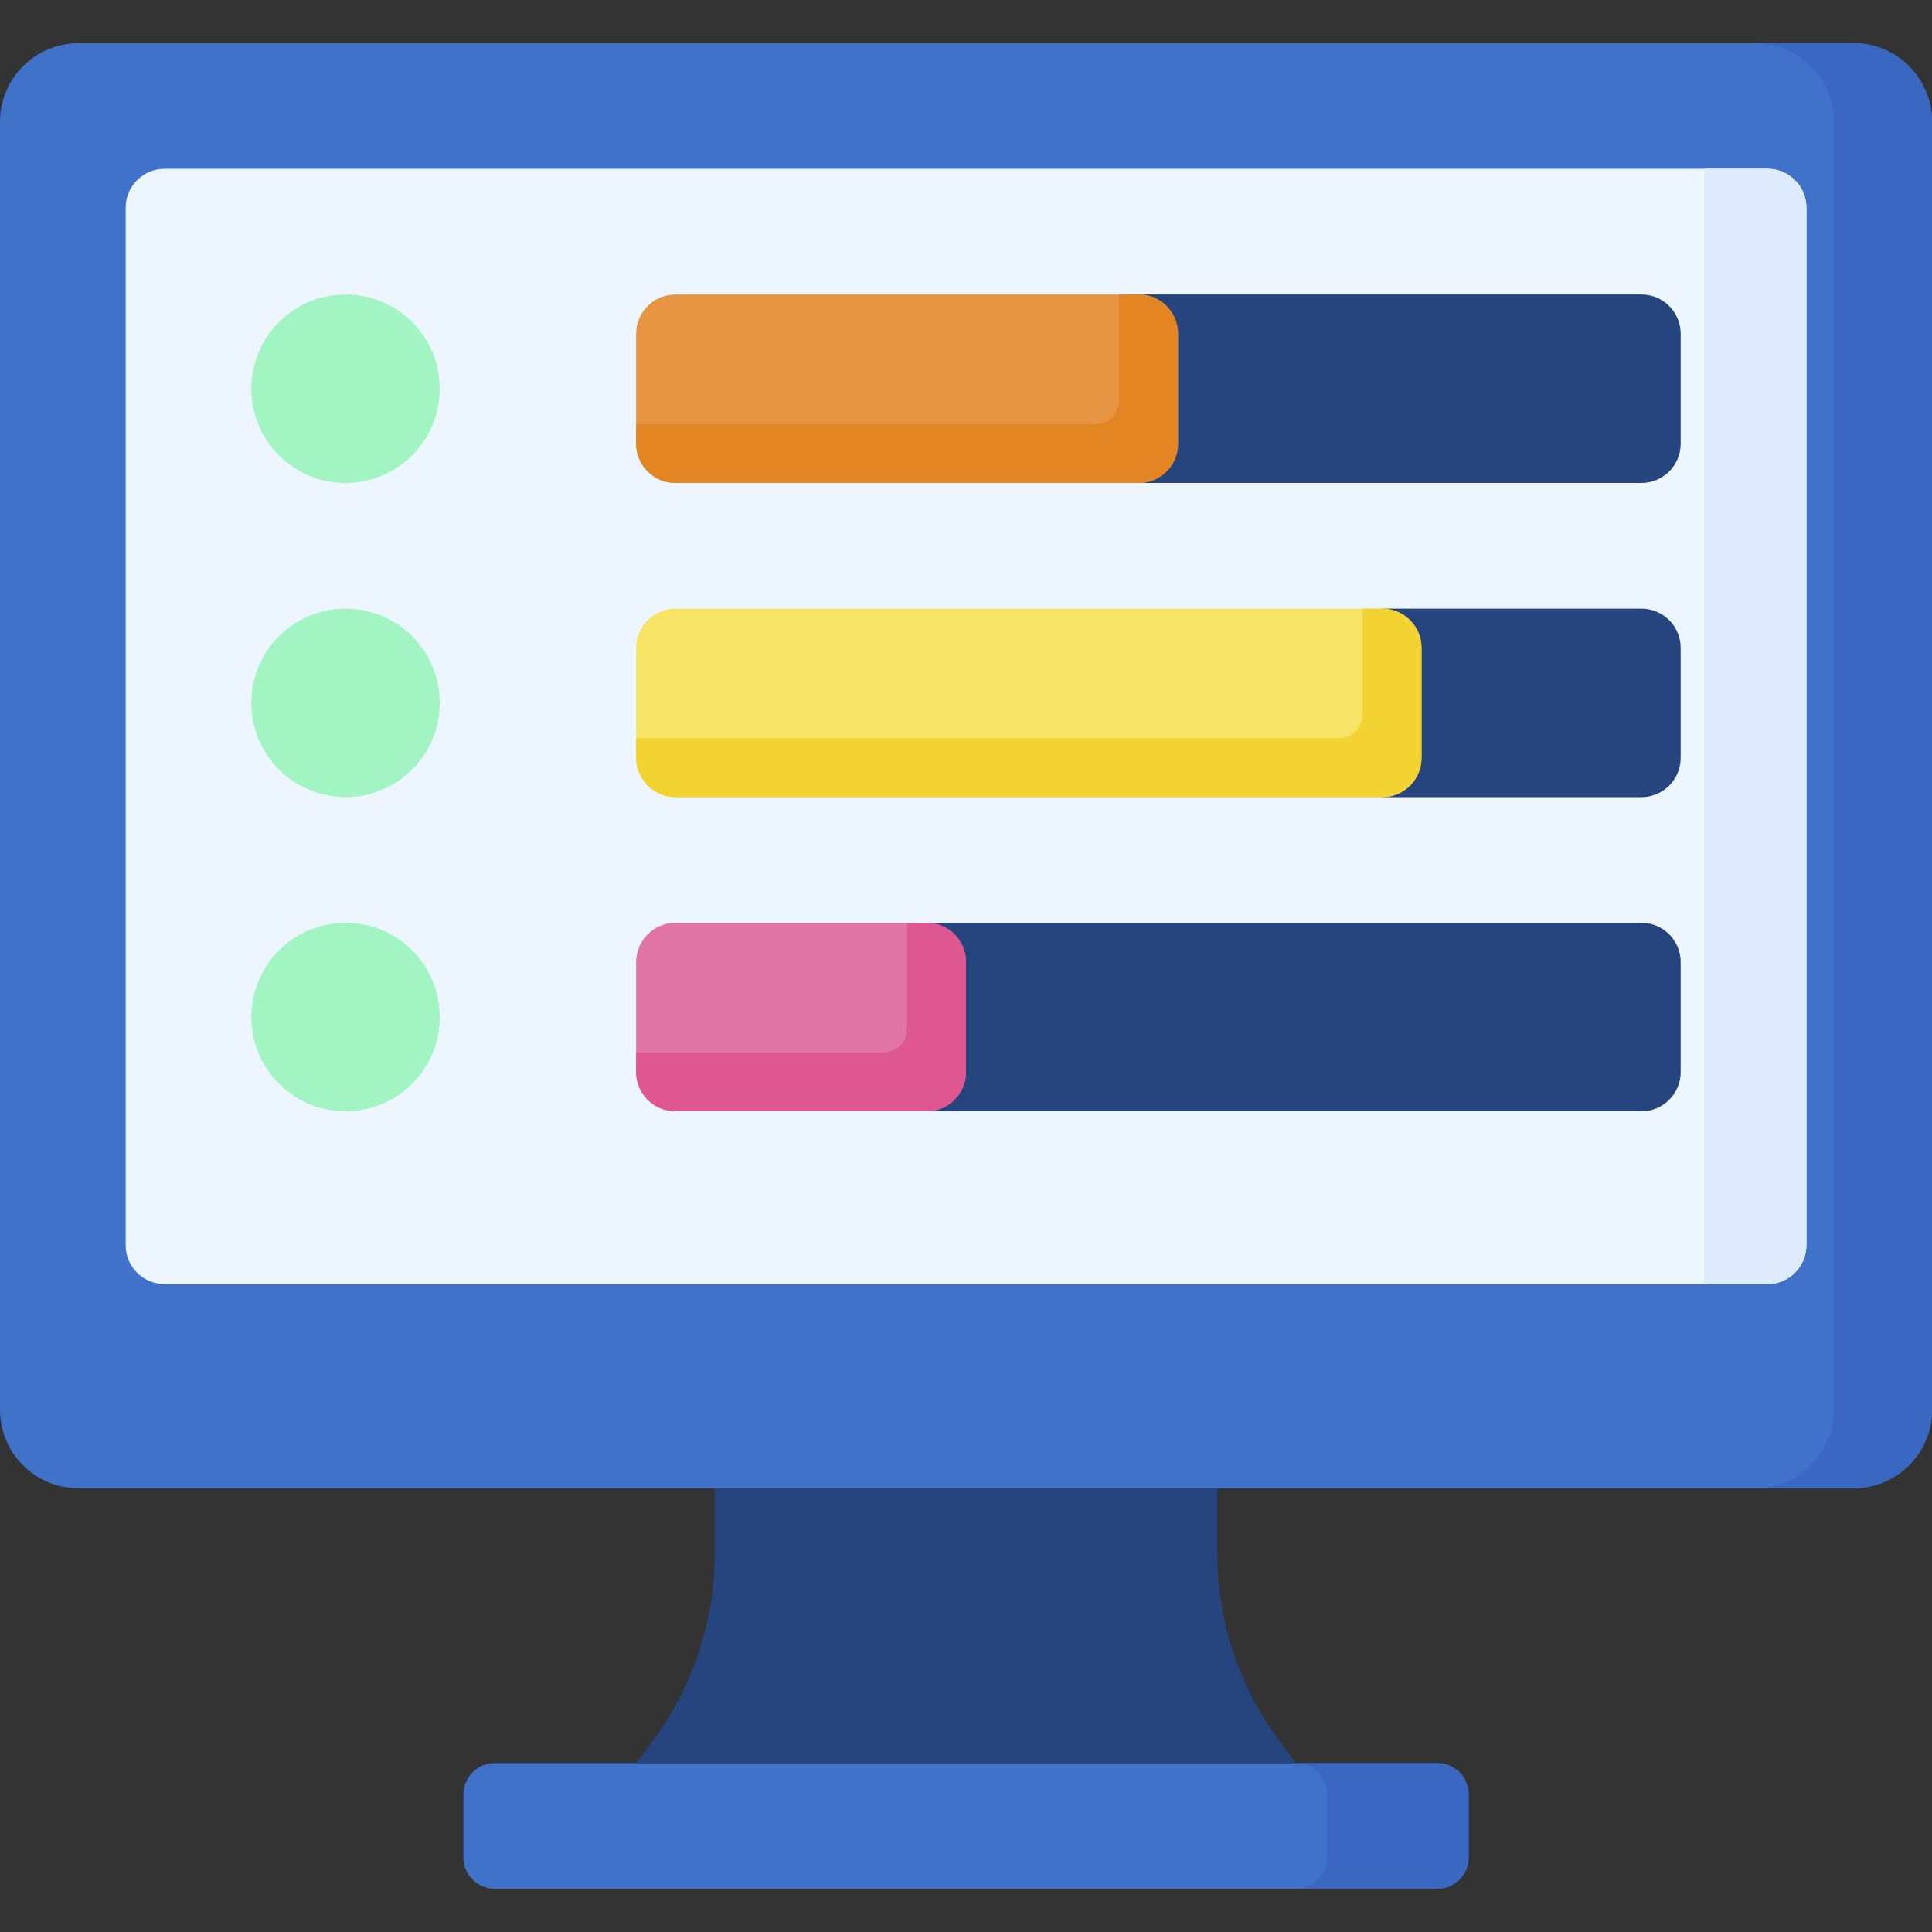 <svg id="Capa_1" enable-background="new 0 0 512 512" height="512" viewBox="0 0 512 512" width="512" xmlns="http://www.w3.org/2000/svg"><rect x="0" y="0" width="512" height="512" fill="#333333" stroke="none"/><g><path d="m491.187 394.406h-470.374c-11.495 0-20.813-9.318-20.813-20.812v-341.334c0-11.495 9.318-20.813 20.813-20.813h470.374c11.495 0 20.813 9.318 20.813 20.813v341.333c0 11.495-9.318 20.813-20.813 20.813z" fill="#4172ca"/><path d="m491.187 11.447h-26.016c11.495 0 20.813 9.318 20.813 20.813v341.333c0 11.495-9.318 20.813-20.813 20.813h26.016c11.495 0 20.813-9.318 20.813-20.813v-341.333c0-11.495-9.318-20.813-20.813-20.813z" fill="#3a67c1"/><path d="m380.878 500.553h-249.756c-4.598 0-8.325-3.727-8.325-8.325v-16.65c0-4.598 3.727-8.325 8.325-8.325h249.756c4.598 0 8.325 3.727 8.325 8.325v16.65c0 4.598-3.727 8.325-8.325 8.325z" fill="#4172ca"/><path d="m380.878 467.252h-37.463c4.598 0 8.325 3.727 8.325 8.325v16.65c0 4.598-3.727 8.325-8.325 8.325h37.463c4.598 0 8.325-3.727 8.325-8.325v-16.65c0-4.598-3.727-8.325-8.325-8.325z" fill="#3a67c1"/><path d="m322.602 411.679v-17.272h-133.204v17.272c0 17.844-5.733 35.215-16.354 49.554l-4.459 6.019h174.829l-4.459-6.019c-10.62-14.339-16.353-31.71-16.353-49.554z" fill="#26447e"/><path d="m33.301 329.991v-274.941c0-5.69 4.612-10.302 10.302-10.302h424.795c5.69 0 10.302 4.612 10.302 10.302v274.941c0 5.69-4.612 10.302-10.302 10.302h-424.795c-5.69 0-10.302-4.613-10.302-10.302z" fill="#edf6ff"/><path d="m451.642 340.293v-295.545h16.755c5.69 0 10.302 4.612 10.302 10.302v274.941c0 5.69-4.612 10.302-10.302 10.302z" fill="#ddebfd"/><path d="m451.642 340.293v-295.545h16.755c5.69 0 10.302 4.612 10.302 10.302v274.941c0 5.69-4.612 10.302-10.302 10.302z" fill="#ddebfd"/><g><circle cx="91.577" cy="103.024" fill="#a2f5c3" r="24.976"/></g><path d="m434.992 78.049h-133.203v49.951h133.203c5.747 0 10.406-4.659 10.406-10.407v-29.138c0-5.747-4.659-10.406-10.406-10.406z" fill="#26447e"/><g><circle cx="91.577" cy="186.276" fill="#a2f5c3" r="24.976"/></g><path d="m434.992 161.301h-68.683v49.951h68.683c5.747 0 10.406-4.659 10.406-10.407v-29.138c0-5.747-4.659-10.406-10.406-10.406z" fill="#26447e"/><g><circle cx="91.577" cy="269.528" fill="#a2f5c3" r="24.976"/></g><path d="m434.992 244.553h-189.399v49.951h189.398c5.747 0 10.406-4.659 10.406-10.406v-29.138c.001-5.748-4.658-10.407-10.405-10.407z" fill="#26447e"/><path d="m301.789 78.049h-122.797c-5.747 0-10.407 4.659-10.407 10.407v29.138c0 5.747 4.659 10.407 10.407 10.407h122.797c5.747 0 10.406-4.659 10.406-10.407v-29.139c0-5.747-4.659-10.406-10.406-10.406z" fill="#e69642"/><path d="m301.789 78.049h-5.203v28.098c0 3.448-2.796 6.244-6.244 6.244h-121.757v5.203c0 5.747 4.659 10.407 10.407 10.407h122.797c5.747 0 10.406-4.659 10.406-10.407v-29.139c0-5.747-4.659-10.406-10.406-10.406z" fill="#e38523"/><path d="m366.309 161.301h-187.317c-5.747 0-10.407 4.659-10.407 10.407v29.138c0 5.747 4.659 10.407 10.407 10.407h187.317c5.747 0 10.406-4.659 10.406-10.407v-29.138c0-5.748-4.659-10.407-10.406-10.407z" fill="#f7e365"/><path d="m366.309 161.301h-5.203v28.098c0 3.448-2.796 6.244-6.244 6.244h-186.277v5.203c0 5.747 4.659 10.407 10.407 10.407h187.317c5.747 0 10.406-4.659 10.406-10.407v-29.138c0-5.748-4.659-10.407-10.406-10.407z" fill="#f3d332"/><path d="m245.593 244.553h-66.602c-5.747 0-10.407 4.659-10.407 10.406v29.138c0 5.747 4.659 10.406 10.407 10.406h66.602c5.747 0 10.407-4.659 10.407-10.406v-29.138c0-5.747-4.659-10.406-10.407-10.406z" fill="#e175a5"/><path d="m245.593 244.553h-5.203v28.098c0 3.448-2.796 6.244-6.244 6.244h-65.561v5.203c0 5.747 4.659 10.406 10.407 10.406h66.602c5.747 0 10.407-4.659 10.407-10.406v-29.138c-.001-5.748-4.66-10.407-10.408-10.407z" fill="#de5791"/></g></svg>